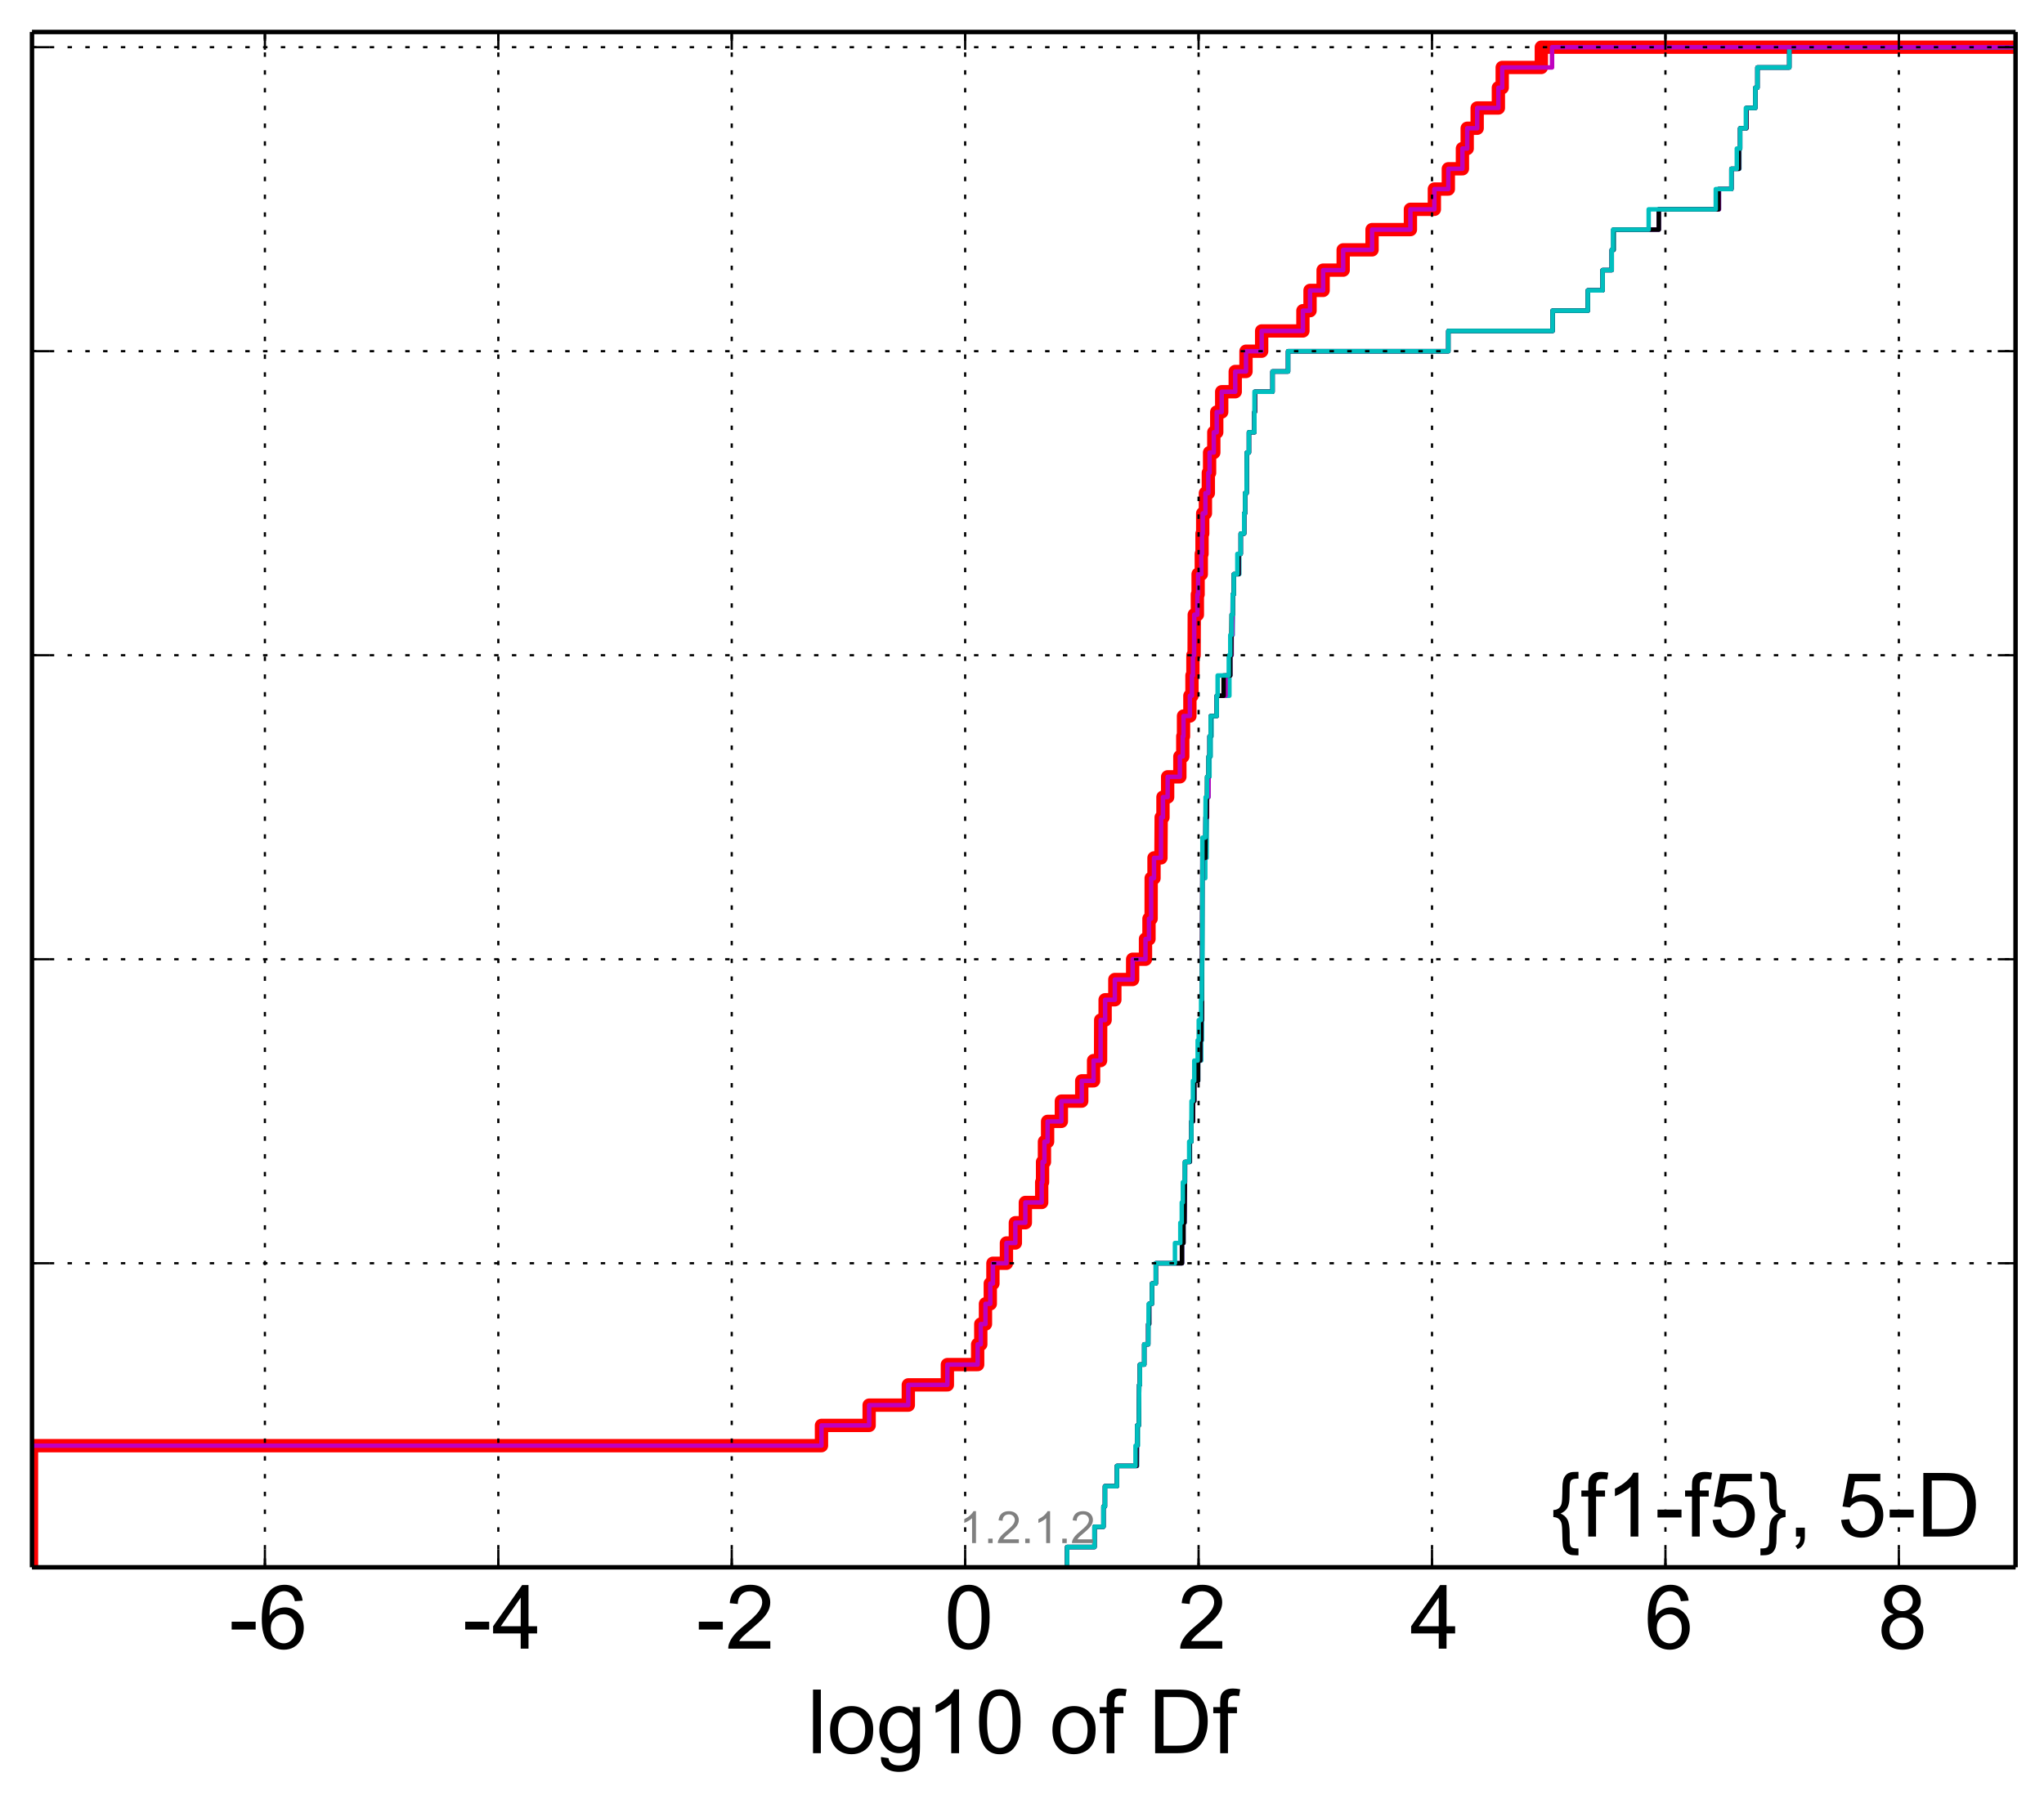 <?xml version="1.0" encoding="utf-8" standalone="no"?>
<!DOCTYPE svg PUBLIC "-//W3C//DTD SVG 1.1//EN"
  "http://www.w3.org/Graphics/SVG/1.1/DTD/svg11.dtd">
<!-- Created with matplotlib (http://matplotlib.org/) -->
<svg height="406pt" version="1.1" viewBox="0 0 460 406" width="460pt" xmlns="http://www.w3.org/2000/svg" xmlns:xlink="http://www.w3.org/1999/xlink">
 <defs>
  <style type="text/css">
*{stroke-linecap:butt;stroke-linejoin:round;}
  </style>
 </defs>
 <g id="figure_1">
  <g id="patch_1">
   <path d="
M0 406.059
L460.8 406.059
L460.8 0
L0 0
z
" style="fill:#ffffff;"/>
  </g>
  <g id="axes_1">
   <g id="patch_2">
    <path d="
M7.2 352.8
L453.6 352.8
L453.6 7.2
L7.2 7.2
z
" style="fill:#ffffff;"/>
   </g>
   <g id="line2d_1">
    <path clip-path="url(#p5bee155178)" d="
M7.087 352.8
L7.087 348.238
L7.087 348.238
L7.087 348.238
L7.087 343.675
L7.087 343.675
L7.087 343.675
L7.087 339.113
L7.087 339.113
L7.087 339.113
L7.087 334.55
L7.087 334.55
L7.087 334.55
L7.087 329.988
L7.087 329.988
L7.087 329.988
L7.087 325.426
L184.872 325.426
L184.872 320.863
L195.6 320.863
L195.6 316.301
L204.415 316.301
L204.415 311.739
L213.207 311.739
L213.207 307.176
L220.023 307.176
L220.023 302.614
L220.724 302.614
L220.724 298.051
L221.78 298.051
L221.78 293.489
L222.864 293.489
L222.864 288.927
L223.456 288.927
L223.456 284.364
L226.496 284.364
L226.496 279.802
L228.504 279.802
L228.504 275.24
L230.755 275.24
L230.755 270.677
L234.431 270.677
L234.431 266.115
L234.626 266.115
L234.626 261.552
L235.053 261.552
L235.053 256.99
L235.763 256.99
L235.763 252.428
L238.862 252.428
L238.862 247.865
L243.445 247.865
L243.445 243.303
L246.109 243.303
L246.109 238.741
L247.683 238.741
L247.708 229.616
L248.706 229.616
L248.706 225.053
L250.894 225.053
L250.894 220.491
L254.901 220.491
L254.901 215.929
L257.792 215.929
L257.792 211.366
L258.576 211.366
L258.576 206.804
L259.061 206.804
L259.071 197.679
L259.709 197.679
L259.709 193.117
L261.268 193.117
L261.32 183.992
L261.725 183.992
L261.725 179.43
L262.778 179.43
L262.778 174.867
L265.526 174.867
L265.526 170.305
L266.185 170.305
L266.185 165.743
L266.348 165.743
L266.348 161.18
L267.785 161.18
L267.785 156.618
L268.252 156.618
L268.252 152.055
L268.465 152.055
L268.465 147.493
L268.732 147.493
L268.767 138.368
L269.469 138.368
L269.469 133.806
L269.632 133.806
L269.632 129.244
L270.351 129.244
L270.351 124.681
L270.512 124.681
L270.512 120.119
L270.671 120.119
L270.671 115.556
L271.278 115.556
L271.278 110.994
L271.933 110.994
L271.933 106.432
L272.218 106.432
L272.218 101.869
L273.166 101.869
L273.166 97.307
L273.825 97.307
L273.825 92.745
L274.942 92.745
L274.942 88.182
L277.988 88.182
L277.988 83.62
L280.41 83.62
L280.41 79.057
L283.935 79.057
L283.935 74.495
L293.222 74.495
L293.222 69.933
L294.821 69.933
L294.821 65.37
L297.768 65.37
L297.768 60.808
L302.282 60.808
L302.282 56.245
L308.779 56.245
L308.779 51.683
L317.412 51.683
L317.412 47.121
L322.802 47.121
L322.802 42.558
L325.945 42.558
L325.945 37.996
L329.117 37.996
L329.117 33.434
L330.193 33.434
L330.193 28.871
L332.436 28.871
L332.436 24.309
L337.207 24.309
L337.207 19.747
L338.072 19.747
L338.072 15.184
L346.874 15.184
L346.874 10.622
L346.874 10.622
L453.6 10.622
L453.6 10.622" style="fill:none;stroke:#ff0000;stroke-linecap:square;stroke-width:3.0;"/>
   </g>
   <g id="line2d_2">
    <path clip-path="url(#p5bee155178)" d="
M240.157 352.8
L240.157 348.238
L246.313 348.238
L246.313 343.675
L248.33 343.675
L248.33 339.113
L248.668 339.113
L248.668 334.55
L251.365 334.55
L251.365 329.988
L255.917 329.988
L255.917 325.426
L256.099 325.426
L256.099 320.863
L256.306 320.863
L256.379 311.739
L256.528 311.739
L256.528 307.176
L257.511 307.176
L257.511 302.614
L258.411 302.614
L258.411 298.051
L258.629 298.051
L258.629 293.489
L259.251 293.489
L259.251 288.927
L260.111 288.927
L260.111 284.364
L266.026 284.364
L266.026 279.802
L266.331 279.802
L266.331 275.24
L266.592 275.24
L266.701 261.552
L267.805 261.552
L267.805 256.99
L268.14 256.99
L268.14 252.428
L268.465 252.428
L268.465 247.865
L268.767 247.865
L268.767 243.303
L269.652 243.303
L269.652 238.741
L270.339 238.741
L270.339 234.178
L270.504 234.178
L270.6 197.679
L271.25 197.679
L271.25 193.117
L271.548 193.117
L271.648 179.43
L271.972 179.43
L271.972 174.867
L272.204 174.867
L272.204 170.305
L272.476 170.305
L272.476 165.743
L272.666 165.743
L272.666 161.18
L273.825 161.18
L273.825 156.618
L276.677 156.618
L276.677 152.055
L276.867 152.055
L276.867 147.493
L277.176 147.493
L277.176 142.931
L277.423 142.931
L277.501 133.806
L277.67 133.806
L277.67 129.244
L278.907 129.244
L278.907 124.681
L279.225 124.681
L279.225 120.119
L279.997 120.119
L279.997 115.556
L280.205 115.556
L280.205 110.994
L280.557 110.994
L280.596 101.869
L281.072 101.869
L281.072 97.307
L282.294 97.307
L282.294 92.745
L282.414 92.745
L282.414 88.182
L286.385 88.182
L286.385 83.62
L289.878 83.62
L289.878 79.057
L325.945 79.057
L325.945 74.495
L349.417 74.495
L349.417 69.933
L357.341 69.933
L357.341 65.37
L360.665 65.37
L360.665 60.808
L362.721 60.808
L362.721 56.245
L363.197 56.245
L363.197 51.683
L373.314 51.683
L373.314 47.121
L386.851 47.121
L386.851 42.558
L389.649 42.558
L389.649 37.996
L391.454 37.996
L391.454 33.434
L391.617 33.434
L391.617 28.871
L393.029 28.871
L393.029 24.309
L395.03 24.309
L395.03 19.747
L395.512 19.747
L395.512 15.184
L402.681 15.184
L402.681 10.622
L402.681 10.622
L453.6 10.622
L453.6 10.622" style="fill:none;stroke:#00bfbf;stroke-linecap:square;"/>
   </g>
   <g id="line2d_3">
    <path clip-path="url(#p5bee155178)" d="
M240.157 352.8
L240.157 348.238
L246.313 348.238
L246.313 343.675
L248.33 343.675
L248.33 339.113
L248.668 339.113
L248.668 334.55
L251.365 334.55
L251.365 329.988
L255.82 329.988
L255.917 320.863
L256.306 320.863
L256.379 311.739
L256.528 311.739
L256.528 307.176
L257.511 307.176
L257.511 302.614
L258.411 302.614
L258.411 298.051
L258.619 298.051
L258.619 293.489
L259.251 293.489
L259.251 288.927
L260.111 288.927
L260.111 284.364
L266.003 284.364
L266.003 279.802
L266.331 279.802
L266.331 275.24
L266.567 275.24
L266.649 266.115
L266.694 266.115
L266.694 261.552
L267.736 261.552
L267.736 256.99
L268.127 256.99
L268.127 252.428
L268.465 252.428
L268.465 247.865
L268.767 247.865
L268.767 243.303
L269.627 243.303
L269.627 238.741
L270.11 238.741
L270.11 234.178
L270.327 234.178
L270.327 229.616
L270.504 229.616
L270.6 193.117
L271.25 193.117
L271.312 183.992
L271.648 183.992
L271.648 179.43
L271.972 179.43
L272.023 170.305
L272.204 170.305
L272.204 165.743
L272.476 165.743
L272.476 161.18
L273.825 161.18
L273.825 156.618
L275.815 156.618
L275.815 152.055
L276.867 152.055
L276.867 147.493
L277.176 147.493
L277.176 142.931
L277.32 142.931
L277.423 133.806
L277.67 133.806
L277.67 129.244
L278.728 129.244
L278.728 124.681
L279.225 124.681
L279.225 120.119
L279.997 120.119
L279.997 115.556
L280.205 115.556
L280.205 110.994
L280.557 110.994
L280.596 101.869
L281.072 101.869
L281.072 97.307
L282.294 97.307
L282.294 92.745
L282.414 92.745
L282.414 88.182
L286.385 88.182
L286.385 83.62
L289.878 83.62
L289.878 79.057
L325.945 79.057
L325.945 74.495
L349.417 74.495
L349.417 69.933
L357.341 69.933
L357.341 65.37
L360.665 65.37
L360.665 60.808
L362.721 60.808
L362.721 56.245
L363.108 56.245
L363.108 51.683
L373.314 51.683
L373.314 47.121
L386.847 47.121
L386.847 42.558
L389.649 42.558
L389.649 37.996
L391.324 37.996
L391.324 33.434
L391.617 33.434
L391.617 28.871
L393.023 28.871
L393.023 24.309
L395.03 24.309
L395.03 19.747
L395.512 19.747
L395.512 15.184
L402.681 15.184
L402.681 10.622
L402.681 10.622
L453.6 10.622
L453.6 10.622" style="fill:none;stroke:#bf00bf;stroke-linecap:square;"/>
   </g>
   <g id="line2d_4">
    <path clip-path="url(#p5bee155178)" d="
M240.157 352.8
L240.157 348.238
L246.313 348.238
L246.313 343.675
L248.33 343.675
L248.33 339.113
L248.668 339.113
L248.668 334.55
L251.365 334.55
L251.365 329.988
L255.774 329.988
L255.774 325.426
L255.917 325.426
L255.917 320.863
L256.306 320.863
L256.379 311.739
L256.528 311.739
L256.528 307.176
L257.511 307.176
L257.511 302.614
L258.411 302.614
L258.411 298.051
L258.605 298.051
L258.605 293.489
L259.251 293.489
L259.251 288.927
L260.111 288.927
L260.111 284.364
L265.999 284.364
L265.999 279.802
L266.331 279.802
L266.331 275.24
L266.553 275.24
L266.649 266.115
L266.682 266.115
L266.682 261.552
L267.736 261.552
L267.736 256.99
L268.127 256.99
L268.127 252.428
L268.465 252.428
L268.465 247.865
L268.767 247.865
L268.767 243.303
L269.627 243.303
L269.627 238.741
L270.11 238.741
L270.11 234.178
L270.313 234.178
L270.313 229.616
L270.499 229.616
L270.6 193.117
L271.25 193.117
L271.312 183.992
L271.582 183.992
L271.648 174.867
L271.972 174.867
L271.972 170.305
L272.204 170.305
L272.204 165.743
L272.476 165.743
L272.476 161.18
L273.825 161.18
L273.825 156.618
L275.372 156.618
L275.372 152.055
L276.867 152.055
L276.867 147.493
L277.078 147.493
L277.176 138.368
L277.423 138.368
L277.423 133.806
L277.67 133.806
L277.67 129.244
L278.728 129.244
L278.728 124.681
L279.225 124.681
L279.225 120.119
L279.997 120.119
L279.997 115.556
L280.205 115.556
L280.205 110.994
L280.557 110.994
L280.596 101.869
L281.072 101.869
L281.072 97.307
L282.294 97.307
L282.294 92.745
L282.414 92.745
L282.414 88.182
L286.385 88.182
L286.385 83.62
L289.878 83.62
L289.878 79.057
L325.945 79.057
L325.945 74.495
L349.417 74.495
L349.417 69.933
L357.341 69.933
L357.341 65.37
L360.665 65.37
L360.665 60.808
L362.721 60.808
L362.721 56.245
L363.107 56.245
L363.107 51.683
L373.314 51.683
L373.314 47.121
L386.743 47.121
L386.743 42.558
L389.649 42.558
L389.649 37.996
L391.324 37.996
L391.324 33.434
L391.617 33.434
L391.617 28.871
L393.007 28.871
L393.007 24.309
L395.03 24.309
L395.03 19.747
L395.512 19.747
L395.512 15.184
L402.681 15.184
L402.681 10.622
L402.681 10.622
L453.6 10.622
L453.6 10.622" style="fill:none;stroke:#000000;stroke-linecap:square;"/>
   </g>
   <g id="line2d_5">
    <path clip-path="url(#p5bee155178)" d="
M240.157 352.8
L240.157 348.238
L246.313 348.238
L246.313 343.675
L248.33 343.675
L248.33 339.113
L248.668 339.113
L248.668 334.55
L251.365 334.55
L251.365 329.988
L255.538 329.988
L255.538 325.426
L255.917 325.426
L255.917 320.863
L256.306 320.863
L256.379 311.739
L256.528 311.739
L256.528 307.176
L257.511 307.176
L257.511 302.614
L258.411 302.614
L258.517 293.489
L259.251 293.489
L259.251 288.927
L260.111 288.927
L260.111 284.364
L264.422 284.364
L264.422 279.802
L265.627 279.802
L265.627 275.24
L265.953 275.24
L265.953 270.677
L266.197 270.677
L266.197 266.115
L266.644 266.115
L266.644 261.552
L267.619 261.552
L267.619 256.99
L268.104 256.99
L268.148 247.865
L268.465 247.865
L268.465 243.303
L268.767 243.303
L268.767 238.741
L269.53 238.741
L269.53 234.178
L269.772 234.178
L269.772 229.616
L270.299 229.616
L270.299 225.053
L270.466 225.053
L270.512 215.929
L270.6 215.929
L270.6 188.554
L271.25 188.554
L271.318 179.43
L271.648 179.43
L271.648 174.867
L271.972 174.867
L271.972 170.305
L272.204 170.305
L272.204 165.743
L272.476 165.743
L272.476 161.18
L273.825 161.18
L273.825 156.618
L274.026 156.618
L274.026 152.055
L276.534 152.055
L276.534 147.493
L276.867 147.493
L276.867 142.931
L277.176 142.931
L277.176 138.368
L277.423 138.368
L277.423 133.806
L277.67 133.806
L277.67 129.244
L278.459 129.244
L278.459 124.681
L279.225 124.681
L279.225 120.119
L279.997 120.119
L279.997 115.556
L280.205 115.556
L280.205 110.994
L280.557 110.994
L280.596 101.869
L281.072 101.869
L281.072 97.307
L282.294 97.307
L282.324 88.182
L286.385 88.182
L286.385 83.62
L289.878 83.62
L289.878 79.057
L325.945 79.057
L325.945 74.495
L349.417 74.495
L349.417 69.933
L357.341 69.933
L357.341 65.37
L360.665 65.37
L360.665 60.808
L362.721 60.808
L362.721 56.245
L363.021 56.245
L363.021 51.683
L371.032 51.683
L371.032 47.121
L386.129 47.121
L386.129 42.558
L389.649 42.558
L389.649 37.996
L390.865 37.996
L390.865 33.434
L391.617 33.434
L391.617 28.871
L392.905 28.871
L392.905 24.309
L395.03 24.309
L395.03 19.747
L395.512 19.747
L395.512 15.184
L402.681 15.184
L402.681 10.622
L402.681 10.622
L453.6 10.622
L453.6 10.622" style="fill:none;stroke:#00bfbf;stroke-linecap:square;"/>
   </g>
   <g id="line2d_6">
    <path clip-path="url(#p5bee155178)" d="
M7.087 352.8
L7.087 348.238
L7.087 348.238
L7.087 348.238
L7.087 343.675
L7.087 343.675
L7.087 343.675
L7.087 339.113
L7.087 339.113
L7.087 339.113
L7.087 334.55
L7.087 334.55
L7.087 334.55
L7.087 329.988
L7.087 329.988
L7.087 329.988
L7.087 325.426
L184.872 325.426
L184.872 320.863
L195.6 320.863
L195.6 316.301
L204.415 316.301
L204.415 311.739
L213.207 311.739
L213.207 307.176
L220.023 307.176
L220.023 302.614
L220.724 302.614
L220.724 298.051
L221.78 298.051
L221.78 293.489
L222.864 293.489
L222.864 288.927
L223.456 288.927
L223.456 284.364
L226.496 284.364
L226.496 279.802
L228.504 279.802
L228.504 275.24
L230.755 275.24
L230.755 270.677
L234.431 270.677
L234.431 266.115
L234.626 266.115
L234.626 261.552
L235.053 261.552
L235.053 256.99
L235.763 256.99
L235.763 252.428
L238.862 252.428
L238.862 247.865
L243.445 247.865
L243.445 243.303
L246.109 243.303
L246.109 238.741
L247.683 238.741
L247.708 229.616
L248.706 229.616
L248.706 225.053
L250.894 225.053
L250.894 220.491
L254.901 220.491
L254.901 215.929
L257.792 215.929
L257.792 211.366
L258.576 211.366
L258.576 206.804
L259.061 206.804
L259.071 197.679
L259.709 197.679
L259.709 193.117
L261.268 193.117
L261.32 183.992
L261.725 183.992
L261.725 179.43
L262.778 179.43
L262.778 174.867
L265.526 174.867
L265.526 170.305
L266.185 170.305
L266.185 165.743
L266.348 165.743
L266.348 161.18
L267.785 161.18
L267.785 156.618
L268.252 156.618
L268.252 152.055
L268.465 152.055
L268.465 147.493
L268.732 147.493
L268.767 138.368
L269.469 138.368
L269.469 133.806
L269.632 133.806
L269.632 129.244
L270.351 129.244
L270.351 124.681
L270.512 124.681
L270.512 120.119
L270.671 120.119
L270.671 115.556
L271.278 115.556
L271.278 110.994
L271.933 110.994
L271.933 106.432
L272.218 106.432
L272.218 101.869
L273.166 101.869
L273.166 97.307
L273.825 97.307
L273.825 92.745
L274.942 92.745
L274.942 88.182
L277.988 88.182
L277.988 83.62
L280.41 83.62
L280.41 79.057
L283.935 79.057
L283.935 74.495
L293.222 74.495
L293.222 69.933
L294.821 69.933
L294.821 65.37
L297.768 65.37
L297.768 60.808
L302.282 60.808
L302.282 56.245
L308.779 56.245
L308.779 51.683
L317.412 51.683
L317.412 47.121
L322.802 47.121
L322.802 42.558
L325.945 42.558
L325.945 37.996
L329.117 37.996
L329.117 33.434
L330.193 33.434
L330.193 28.871
L332.436 28.871
L332.436 24.309
L337.207 24.309
L337.207 19.747
L338.072 19.747
L338.072 15.184
L349.288 15.184
L349.288 10.622
L349.288 10.622
L453.6 10.622
L453.6 10.622" style="fill:none;stroke:#bf00bf;stroke-linecap:square;"/>
   </g>
   <g id="matplotlib.axis_1">
    <g id="xtick_1"/>
    <g id="xtick_2">
     <g id="line2d_7">
      <path clip-path="url(#p5bee155178)" d="
M59.617 352.8
L59.617 7.2" style="fill:none;stroke:#000000;stroke-dasharray:1,3;stroke-dashoffset:0.0;stroke-width:0.5;"/>
     </g>
     <g id="line2d_8">
      <defs>
       <path d="
M0 0
L0 -4" id="m93b0483c22" style="stroke:#000000;stroke-width:0.5;"/>
      </defs>
      <g>
       <use style="stroke:#000000;stroke-width:0.5;" x="59.617" xlink:href="#m93b0483c22" y="352.8"/>
      </g>
     </g>
     <g id="line2d_9">
      <defs>
       <path d="
M0 0
L0 4" id="m741efc42ff" style="stroke:#000000;stroke-width:0.5;"/>
      </defs>
      <g>
       <use style="stroke:#000000;stroke-width:0.5;" x="59.617" xlink:href="#m741efc42ff" y="7.2"/>
      </g>
     </g>
     <g id="text_1">
      <!-- -6 -->
      <defs>
       <path d="
M3.172 21.484
L3.172 30.328
L30.172 30.328
L30.172 21.484
z
" id="ArialMT-2d"/>
       <path d="
M49.75 54.047
L41.016 53.375
Q39.844 58.547 37.703 60.891
Q34.125 64.656 28.906 64.656
Q24.703 64.656 21.531 62.312
Q17.391 59.281 14.984 53.469
Q12.594 47.656 12.5 36.922
Q15.672 41.75 20.266 44.094
Q24.859 46.438 29.891 46.438
Q38.672 46.438 44.844 39.969
Q51.031 33.5 51.031 23.25
Q51.031 16.5 48.125 10.719
Q45.219 4.938 40.141 1.859
Q35.062 -1.219 28.609 -1.219
Q17.625 -1.219 10.688 6.859
Q3.766 14.938 3.766 33.5
Q3.766 54.25 11.422 63.672
Q18.109 71.875 29.438 71.875
Q37.891 71.875 43.281 67.141
Q48.688 62.406 49.75 54.047
M13.875 23.188
Q13.875 18.656 15.797 14.5
Q17.719 10.359 21.188 8.172
Q24.656 6 28.469 6
Q34.031 6 38.031 10.484
Q42.047 14.984 42.047 22.703
Q42.047 30.125 38.078 34.391
Q34.125 38.672 28.125 38.672
Q22.172 38.672 18.016 34.391
Q13.875 30.125 13.875 23.188" id="ArialMT-36"/>
      </defs>
      <g transform="translate(51.502 371.116)scale(0.2 -0.2)">
       <use xlink:href="#ArialMT-2d"/>
       <use x="33.301" xlink:href="#ArialMT-36"/>
      </g>
     </g>
    </g>
    <g id="xtick_3">
     <g id="line2d_10">
      <path clip-path="url(#p5bee155178)" d="
M112.148 352.8
L112.148 7.2" style="fill:none;stroke:#000000;stroke-dasharray:1,3;stroke-dashoffset:0.0;stroke-width:0.5;"/>
     </g>
     <g id="line2d_11">
      <g>
       <use style="stroke:#000000;stroke-width:0.5;" x="112.148" xlink:href="#m93b0483c22" y="352.8"/>
      </g>
     </g>
     <g id="line2d_12">
      <g>
       <use style="stroke:#000000;stroke-width:0.5;" x="112.148" xlink:href="#m741efc42ff" y="7.2"/>
      </g>
     </g>
     <g id="text_2">
      <!-- -4 -->
      <defs>
       <path d="
M32.328 0
L32.328 17.141
L1.266 17.141
L1.266 25.203
L33.938 71.578
L41.109 71.578
L41.109 25.203
L50.781 25.203
L50.781 17.141
L41.109 17.141
L41.109 0
z

M32.328 25.203
L32.328 57.469
L9.906 25.203
z
" id="ArialMT-34"/>
      </defs>
      <g transform="translate(104.058 371.116)scale(0.2 -0.2)">
       <use xlink:href="#ArialMT-2d"/>
       <use x="33.301" xlink:href="#ArialMT-34"/>
      </g>
     </g>
    </g>
    <g id="xtick_4">
     <g id="line2d_13">
      <path clip-path="url(#p5bee155178)" d="
M164.679 352.8
L164.679 7.2" style="fill:none;stroke:#000000;stroke-dasharray:1,3;stroke-dashoffset:0.0;stroke-width:0.5;"/>
     </g>
     <g id="line2d_14">
      <g>
       <use style="stroke:#000000;stroke-width:0.5;" x="164.679" xlink:href="#m93b0483c22" y="352.8"/>
      </g>
     </g>
     <g id="line2d_15">
      <g>
       <use style="stroke:#000000;stroke-width:0.5;" x="164.679" xlink:href="#m741efc42ff" y="7.2"/>
      </g>
     </g>
     <g id="text_3">
      <!-- -2 -->
      <defs>
       <path d="
M50.344 8.453
L50.344 0
L3.031 0
Q2.938 3.172 4.047 6.109
Q5.859 10.938 9.828 15.625
Q13.812 20.312 21.344 26.469
Q33.016 36.031 37.109 41.625
Q41.219 47.219 41.219 52.203
Q41.219 57.422 37.469 61
Q33.734 64.594 27.734 64.594
Q21.391 64.594 17.578 60.781
Q13.766 56.984 13.719 50.25
L4.688 51.172
Q5.609 61.281 11.656 66.578
Q17.719 71.875 27.938 71.875
Q38.234 71.875 44.234 66.156
Q50.25 60.453 50.25 52
Q50.25 47.703 48.484 43.547
Q46.734 39.406 42.656 34.812
Q38.578 30.219 29.109 22.219
Q21.188 15.578 18.938 13.203
Q16.703 10.844 15.234 8.453
z
" id="ArialMT-32"/>
      </defs>
      <g transform="translate(156.633 371.116)scale(0.2 -0.2)">
       <use xlink:href="#ArialMT-2d"/>
       <use x="33.301" xlink:href="#ArialMT-32"/>
      </g>
     </g>
    </g>
    <g id="xtick_5">
     <g id="line2d_16">
      <path clip-path="url(#p5bee155178)" d="
M217.21 352.8
L217.21 7.2" style="fill:none;stroke:#000000;stroke-dasharray:1,3;stroke-dashoffset:0.0;stroke-width:0.5;"/>
     </g>
     <g id="line2d_17">
      <g>
       <use style="stroke:#000000;stroke-width:0.5;" x="217.21" xlink:href="#m93b0483c22" y="352.8"/>
      </g>
     </g>
     <g id="line2d_18">
      <g>
       <use style="stroke:#000000;stroke-width:0.5;" x="217.21" xlink:href="#m741efc42ff" y="7.2"/>
      </g>
     </g>
     <g id="text_4">
      <!-- 0 -->
      <defs>
       <path d="
M4.156 35.297
Q4.156 48 6.766 55.734
Q9.375 63.484 14.516 67.672
Q19.672 71.875 27.484 71.875
Q33.25 71.875 37.594 69.547
Q41.938 67.234 44.766 62.859
Q47.609 58.5 49.219 52.219
Q50.828 45.953 50.828 35.297
Q50.828 22.703 48.234 14.969
Q45.656 7.234 40.5 3
Q35.359 -1.219 27.484 -1.219
Q17.141 -1.219 11.234 6.203
Q4.156 15.141 4.156 35.297
M13.188 35.297
Q13.188 17.672 17.312 11.828
Q21.438 6 27.484 6
Q33.547 6 37.672 11.859
Q41.797 17.719 41.797 35.297
Q41.797 52.984 37.672 58.781
Q33.547 64.594 27.391 64.594
Q21.344 64.594 17.719 59.469
Q13.188 52.938 13.188 35.297" id="ArialMT-30"/>
      </defs>
      <g transform="translate(212.543 371.116)scale(0.2 -0.2)">
       <use xlink:href="#ArialMT-30"/>
      </g>
     </g>
    </g>
    <g id="xtick_6">
     <g id="line2d_19">
      <path clip-path="url(#p5bee155178)" d="
M269.741 352.8
L269.741 7.2" style="fill:none;stroke:#000000;stroke-dasharray:1,3;stroke-dashoffset:0.0;stroke-width:0.5;"/>
     </g>
     <g id="line2d_20">
      <g>
       <use style="stroke:#000000;stroke-width:0.5;" x="269.741" xlink:href="#m93b0483c22" y="352.8"/>
      </g>
     </g>
     <g id="line2d_21">
      <g>
       <use style="stroke:#000000;stroke-width:0.5;" x="269.741" xlink:href="#m741efc42ff" y="7.2"/>
      </g>
     </g>
     <g id="text_5">
      <!-- 2 -->
      <g transform="translate(265.001 371.116)scale(0.2 -0.2)">
       <use xlink:href="#ArialMT-32"/>
      </g>
     </g>
    </g>
    <g id="xtick_7">
     <g id="line2d_22">
      <path clip-path="url(#p5bee155178)" d="
M322.272 352.8
L322.272 7.2" style="fill:none;stroke:#000000;stroke-dasharray:1,3;stroke-dashoffset:0.0;stroke-width:0.5;"/>
     </g>
     <g id="line2d_23">
      <g>
       <use style="stroke:#000000;stroke-width:0.5;" x="322.272" xlink:href="#m93b0483c22" y="352.8"/>
      </g>
     </g>
     <g id="line2d_24">
      <g>
       <use style="stroke:#000000;stroke-width:0.5;" x="322.272" xlink:href="#m741efc42ff" y="7.2"/>
      </g>
     </g>
     <g id="text_6">
      <!-- 4 -->
      <g transform="translate(317.321 371.116)scale(0.2 -0.2)">
       <use xlink:href="#ArialMT-34"/>
      </g>
     </g>
    </g>
    <g id="xtick_8">
     <g id="line2d_25">
      <path clip-path="url(#p5bee155178)" d="
M374.803 352.8
L374.803 7.2" style="fill:none;stroke:#000000;stroke-dasharray:1,3;stroke-dashoffset:0.0;stroke-width:0.5;"/>
     </g>
     <g id="line2d_26">
      <g>
       <use style="stroke:#000000;stroke-width:0.5;" x="374.803" xlink:href="#m93b0483c22" y="352.8"/>
      </g>
     </g>
     <g id="line2d_27">
      <g>
       <use style="stroke:#000000;stroke-width:0.5;" x="374.803" xlink:href="#m741efc42ff" y="7.2"/>
      </g>
     </g>
     <g id="text_7">
      <!-- 6 -->
      <g transform="translate(370.077 371.116)scale(0.2 -0.2)">
       <use xlink:href="#ArialMT-36"/>
      </g>
     </g>
    </g>
    <g id="xtick_9">
     <g id="line2d_28">
      <path clip-path="url(#p5bee155178)" d="
M427.334 352.8
L427.334 7.2" style="fill:none;stroke:#000000;stroke-dasharray:1,3;stroke-dashoffset:0.0;stroke-width:0.5;"/>
     </g>
     <g id="line2d_29">
      <g>
       <use style="stroke:#000000;stroke-width:0.5;" x="427.334" xlink:href="#m93b0483c22" y="352.8"/>
      </g>
     </g>
     <g id="line2d_30">
      <g>
       <use style="stroke:#000000;stroke-width:0.5;" x="427.334" xlink:href="#m741efc42ff" y="7.2"/>
      </g>
     </g>
     <g id="text_8">
      <!-- 8 -->
      <defs>
       <path d="
M17.672 38.812
Q12.203 40.828 9.562 44.531
Q6.938 48.25 6.938 53.422
Q6.938 61.234 12.547 66.547
Q18.172 71.875 27.484 71.875
Q36.859 71.875 42.578 66.422
Q48.297 60.984 48.297 53.172
Q48.297 48.188 45.672 44.5
Q43.062 40.828 37.75 38.812
Q44.344 36.672 47.781 31.875
Q51.219 27.094 51.219 20.453
Q51.219 11.281 44.719 5.031
Q38.234 -1.219 27.641 -1.219
Q17.047 -1.219 10.547 5.047
Q4.047 11.328 4.047 20.703
Q4.047 27.688 7.594 32.391
Q11.141 37.109 17.672 38.812
M15.922 53.719
Q15.922 48.641 19.188 45.406
Q22.469 42.188 27.688 42.188
Q32.766 42.188 36.016 45.375
Q39.266 48.578 39.266 53.219
Q39.266 58.062 35.906 61.359
Q32.562 64.656 27.594 64.656
Q22.562 64.656 19.234 61.422
Q15.922 58.203 15.922 53.719
M13.094 20.656
Q13.094 16.891 14.875 13.375
Q16.656 9.859 20.172 7.922
Q23.688 6 27.734 6
Q34.031 6 38.125 10.047
Q42.234 14.109 42.234 20.359
Q42.234 26.703 38.016 30.859
Q33.797 35.016 27.438 35.016
Q21.234 35.016 17.156 30.906
Q13.094 26.812 13.094 20.656" id="ArialMT-38"/>
      </defs>
      <g transform="translate(422.617 371.116)scale(0.2 -0.2)">
       <use xlink:href="#ArialMT-38"/>
      </g>
     </g>
    </g>
    <g id="xtick_10"/>
    <g id="xtick_11">
     <g id="line2d_31">
      <defs>
       <path d="
M0 0
L0 -2" id="m177f7580d0" style="stroke:#000000;stroke-width:0.5;"/>
      </defs>
      <g>
       <use style="stroke:#000000;stroke-width:0.5;" x="59.617" xlink:href="#m177f7580d0" y="352.8"/>
      </g>
     </g>
     <g id="line2d_32">
      <defs>
       <path d="
M0 0
L0 2" id="m5284c7e2a0" style="stroke:#000000;stroke-width:0.5;"/>
      </defs>
      <g>
       <use style="stroke:#000000;stroke-width:0.5;" x="59.617" xlink:href="#m5284c7e2a0" y="7.2"/>
      </g>
     </g>
    </g>
    <g id="xtick_12">
     <g id="line2d_33">
      <g>
       <use style="stroke:#000000;stroke-width:0.5;" x="112.148" xlink:href="#m177f7580d0" y="352.8"/>
      </g>
     </g>
     <g id="line2d_34">
      <g>
       <use style="stroke:#000000;stroke-width:0.5;" x="112.148" xlink:href="#m5284c7e2a0" y="7.2"/>
      </g>
     </g>
    </g>
    <g id="xtick_13">
     <g id="line2d_35">
      <g>
       <use style="stroke:#000000;stroke-width:0.5;" x="164.679" xlink:href="#m177f7580d0" y="352.8"/>
      </g>
     </g>
     <g id="line2d_36">
      <g>
       <use style="stroke:#000000;stroke-width:0.5;" x="164.679" xlink:href="#m5284c7e2a0" y="7.2"/>
      </g>
     </g>
    </g>
    <g id="xtick_14">
     <g id="line2d_37">
      <g>
       <use style="stroke:#000000;stroke-width:0.5;" x="217.21" xlink:href="#m177f7580d0" y="352.8"/>
      </g>
     </g>
     <g id="line2d_38">
      <g>
       <use style="stroke:#000000;stroke-width:0.5;" x="217.21" xlink:href="#m5284c7e2a0" y="7.2"/>
      </g>
     </g>
    </g>
    <g id="xtick_15">
     <g id="line2d_39">
      <g>
       <use style="stroke:#000000;stroke-width:0.5;" x="269.741" xlink:href="#m177f7580d0" y="352.8"/>
      </g>
     </g>
     <g id="line2d_40">
      <g>
       <use style="stroke:#000000;stroke-width:0.5;" x="269.741" xlink:href="#m5284c7e2a0" y="7.2"/>
      </g>
     </g>
    </g>
    <g id="xtick_16">
     <g id="line2d_41">
      <g>
       <use style="stroke:#000000;stroke-width:0.5;" x="322.272" xlink:href="#m177f7580d0" y="352.8"/>
      </g>
     </g>
     <g id="line2d_42">
      <g>
       <use style="stroke:#000000;stroke-width:0.5;" x="322.272" xlink:href="#m5284c7e2a0" y="7.2"/>
      </g>
     </g>
    </g>
    <g id="xtick_17">
     <g id="line2d_43">
      <g>
       <use style="stroke:#000000;stroke-width:0.5;" x="374.803" xlink:href="#m177f7580d0" y="352.8"/>
      </g>
     </g>
     <g id="line2d_44">
      <g>
       <use style="stroke:#000000;stroke-width:0.5;" x="374.803" xlink:href="#m5284c7e2a0" y="7.2"/>
      </g>
     </g>
    </g>
    <g id="xtick_18">
     <g id="line2d_45">
      <g>
       <use style="stroke:#000000;stroke-width:0.5;" x="427.334" xlink:href="#m177f7580d0" y="352.8"/>
      </g>
     </g>
     <g id="line2d_46">
      <g>
       <use style="stroke:#000000;stroke-width:0.5;" x="427.334" xlink:href="#m5284c7e2a0" y="7.2"/>
      </g>
     </g>
    </g>
    <g id="text_9">
     <!-- log10 of Df -->
     <defs>
      <path d="
M4.984 -4.297
L13.531 -5.562
Q14.062 -9.516 16.5 -11.328
Q19.781 -13.766 25.438 -13.766
Q31.547 -13.766 34.859 -11.328
Q38.188 -8.891 39.359 -4.5
Q40.047 -1.812 39.984 6.781
Q34.234 0 25.641 0
Q14.938 0 9.078 7.719
Q3.219 15.438 3.219 26.219
Q3.219 33.641 5.906 39.906
Q8.594 46.188 13.688 49.609
Q18.797 53.031 25.688 53.031
Q34.859 53.031 40.828 45.609
L40.828 51.859
L48.922 51.859
L48.922 7.031
Q48.922 -5.078 46.453 -10.125
Q44 -15.188 38.641 -18.109
Q33.297 -21.047 25.484 -21.047
Q16.219 -21.047 10.5 -16.875
Q4.781 -12.703 4.984 -4.297
M12.25 26.859
Q12.25 16.656 16.297 11.969
Q20.359 7.281 26.469 7.281
Q32.516 7.281 36.609 11.938
Q40.719 16.609 40.719 26.562
Q40.719 36.078 36.5 40.906
Q32.281 45.75 26.312 45.75
Q20.453 45.75 16.344 40.984
Q12.25 36.234 12.25 26.859" id="ArialMT-67"/>
      <path d="
M8.688 0
L8.688 45.016
L0.922 45.016
L0.922 51.859
L8.688 51.859
L8.688 57.375
Q8.688 62.594 9.625 65.141
Q10.891 68.562 14.078 70.672
Q17.281 72.797 23.047 72.797
Q26.766 72.797 31.25 71.922
L29.938 64.266
Q27.203 64.75 24.75 64.75
Q20.75 64.75 19.094 63.031
Q17.438 61.328 17.438 56.641
L17.438 51.859
L27.547 51.859
L27.547 45.016
L17.438 45.016
L17.438 0
z
" id="ArialMT-66"/>
      <path d="
M7.719 0
L7.719 71.578
L32.375 71.578
Q40.719 71.578 45.125 70.562
Q51.266 69.141 55.609 65.438
Q61.281 60.641 64.078 53.188
Q66.891 45.75 66.891 36.188
Q66.891 28.031 64.984 21.734
Q63.094 15.438 60.109 11.297
Q57.125 7.172 53.578 4.797
Q50.047 2.438 45.047 1.219
Q40.047 0 33.547 0
z

M17.188 8.453
L32.469 8.453
Q39.547 8.453 43.578 9.766
Q47.609 11.078 50 13.484
Q53.375 16.844 55.25 22.531
Q57.125 28.219 57.125 36.328
Q57.125 47.562 53.438 53.594
Q49.75 59.625 44.484 61.672
Q40.672 63.141 32.234 63.141
L17.188 63.141
z
" id="ArialMT-44"/>
      <path d="
M6.391 0
L6.391 71.578
L15.188 71.578
L15.188 0
z
" id="ArialMT-6c"/>
      <path d="
M3.328 25.922
Q3.328 40.328 11.328 47.266
Q18.016 53.031 27.641 53.031
Q38.328 53.031 45.109 46.016
Q51.906 39.016 51.906 26.656
Q51.906 16.656 48.906 10.906
Q45.906 5.172 40.156 2
Q34.422 -1.172 27.641 -1.172
Q16.75 -1.172 10.031 5.812
Q3.328 12.797 3.328 25.922
M12.359 25.922
Q12.359 15.969 16.703 11.016
Q21.047 6.062 27.641 6.062
Q34.188 6.062 38.531 11.031
Q42.875 16.016 42.875 26.219
Q42.875 35.844 38.5 40.797
Q34.125 45.75 27.641 45.75
Q21.047 45.75 16.703 40.812
Q12.359 35.891 12.359 25.922" id="ArialMT-6f"/>
      <path d="
M37.25 0
L28.469 0
L28.469 56
Q25.297 52.984 20.141 49.953
Q14.984 46.922 10.891 45.406
L10.891 53.906
Q18.266 57.375 23.781 62.297
Q29.297 67.234 31.594 71.875
L37.25 71.875
z
" id="ArialMT-31"/>
      <path id="ArialMT-20"/>
     </defs>
     <g transform="translate(181.692 394.65)scale(0.2 -0.2)">
      <use xlink:href="#ArialMT-6c"/>
      <use x="22.217" xlink:href="#ArialMT-6f"/>
      <use x="77.832" xlink:href="#ArialMT-67"/>
      <use x="133.447" xlink:href="#ArialMT-31"/>
      <use x="189.062" xlink:href="#ArialMT-30"/>
      <use x="244.678" xlink:href="#ArialMT-20"/>
      <use x="272.461" xlink:href="#ArialMT-6f"/>
      <use x="328.076" xlink:href="#ArialMT-66"/>
      <use x="355.859" xlink:href="#ArialMT-20"/>
      <use x="383.643" xlink:href="#ArialMT-44"/>
      <use x="455.859" xlink:href="#ArialMT-66"/>
     </g>
    </g>
   </g>
   <g id="matplotlib.axis_2">
    <g id="ytick_1">
     <g id="line2d_47">
      <path clip-path="url(#p5bee155178)" d="
M7.2 352.8
L453.6 352.8" style="fill:none;stroke:#000000;stroke-dasharray:1,3;stroke-dashoffset:0.0;stroke-width:0.5;"/>
     </g>
     <g id="line2d_48">
      <defs>
       <path d="
M0 0
L4 0" id="m728421d6d4" style="stroke:#000000;stroke-width:0.5;"/>
      </defs>
      <g>
       <use style="stroke:#000000;stroke-width:0.5;" x="7.2" xlink:href="#m728421d6d4" y="352.8"/>
      </g>
     </g>
     <g id="line2d_49">
      <defs>
       <path d="
M0 0
L-4 0" id="mcb0005524f" style="stroke:#000000;stroke-width:0.5;"/>
      </defs>
      <g>
       <use style="stroke:#000000;stroke-width:0.5;" x="453.6" xlink:href="#mcb0005524f" y="352.8"/>
      </g>
     </g>
    </g>
    <g id="ytick_2">
     <g id="line2d_50">
      <path clip-path="url(#p5bee155178)" d="
M7.2 284.364
L453.6 284.364" style="fill:none;stroke:#000000;stroke-dasharray:1,3;stroke-dashoffset:0.0;stroke-width:0.5;"/>
     </g>
     <g id="line2d_51">
      <g>
       <use style="stroke:#000000;stroke-width:0.5;" x="7.2" xlink:href="#m728421d6d4" y="284.364"/>
      </g>
     </g>
     <g id="line2d_52">
      <g>
       <use style="stroke:#000000;stroke-width:0.5;" x="453.6" xlink:href="#mcb0005524f" y="284.364"/>
      </g>
     </g>
    </g>
    <g id="ytick_3">
     <g id="line2d_53">
      <path clip-path="url(#p5bee155178)" d="
M7.2 215.929
L453.6 215.929" style="fill:none;stroke:#000000;stroke-dasharray:1,3;stroke-dashoffset:0.0;stroke-width:0.5;"/>
     </g>
     <g id="line2d_54">
      <g>
       <use style="stroke:#000000;stroke-width:0.5;" x="7.2" xlink:href="#m728421d6d4" y="215.929"/>
      </g>
     </g>
     <g id="line2d_55">
      <g>
       <use style="stroke:#000000;stroke-width:0.5;" x="453.6" xlink:href="#mcb0005524f" y="215.929"/>
      </g>
     </g>
    </g>
    <g id="ytick_4">
     <g id="line2d_56">
      <path clip-path="url(#p5bee155178)" d="
M7.2 147.493
L453.6 147.493" style="fill:none;stroke:#000000;stroke-dasharray:1,3;stroke-dashoffset:0.0;stroke-width:0.5;"/>
     </g>
     <g id="line2d_57">
      <g>
       <use style="stroke:#000000;stroke-width:0.5;" x="7.2" xlink:href="#m728421d6d4" y="147.493"/>
      </g>
     </g>
     <g id="line2d_58">
      <g>
       <use style="stroke:#000000;stroke-width:0.5;" x="453.6" xlink:href="#mcb0005524f" y="147.493"/>
      </g>
     </g>
    </g>
    <g id="ytick_5">
     <g id="line2d_59">
      <path clip-path="url(#p5bee155178)" d="
M7.2 79.057
L453.6 79.057" style="fill:none;stroke:#000000;stroke-dasharray:1,3;stroke-dashoffset:0.0;stroke-width:0.5;"/>
     </g>
     <g id="line2d_60">
      <g>
       <use style="stroke:#000000;stroke-width:0.5;" x="7.2" xlink:href="#m728421d6d4" y="79.057"/>
      </g>
     </g>
     <g id="line2d_61">
      <g>
       <use style="stroke:#000000;stroke-width:0.5;" x="453.6" xlink:href="#mcb0005524f" y="79.057"/>
      </g>
     </g>
    </g>
    <g id="ytick_6">
     <g id="line2d_62">
      <path clip-path="url(#p5bee155178)" d="
M7.2 10.622
L453.6 10.622" style="fill:none;stroke:#000000;stroke-dasharray:1,3;stroke-dashoffset:0.0;stroke-width:0.5;"/>
     </g>
     <g id="line2d_63">
      <g>
       <use style="stroke:#000000;stroke-width:0.5;" x="7.2" xlink:href="#m728421d6d4" y="10.622"/>
      </g>
     </g>
     <g id="line2d_64">
      <g>
       <use style="stroke:#000000;stroke-width:0.5;" x="453.6" xlink:href="#mcb0005524f" y="10.622"/>
      </g>
     </g>
    </g>
   </g>
   <g id="patch_3">
    <path d="
M7.2 7.2
L453.6 7.2" style="fill:none;stroke:#000000;"/>
   </g>
   <g id="patch_4">
    <path d="
M453.6 352.8
L453.6 7.2" style="fill:none;stroke:#000000;"/>
   </g>
   <g id="patch_5">
    <path d="
M7.2 352.8
L453.6 352.8" style="fill:none;stroke:#000000;"/>
   </g>
   <g id="patch_6">
    <path d="
M7.2 352.8
L7.2 7.2" style="fill:none;stroke:#000000;"/>
   </g>
   <g id="text_10">
    <!-- {f1-f5}, 5-D -->
    <defs>
     <path d="
M30.562 29.891
L30.562 21.922
Q26.812 21.828 24.438 19.875
Q22.078 17.922 21.297 14.578
Q20.516 11.234 20.453 3.078
Q20.406 -5.078 20.172 -7.672
Q19.734 -11.812 18.531 -14.281
Q17.328 -16.75 15.562 -18.234
Q13.812 -19.734 11.078 -20.516
Q9.234 -21.047 5.031 -21.047
L2.297 -21.047
L2.297 -13.375
L3.812 -13.375
Q8.891 -13.375 10.547 -11.547
Q12.203 -9.719 12.203 -3.328
Q12.203 8.891 12.641 12.156
Q13.422 17.578 15.766 20.828
Q18.109 24.078 22.406 25.875
Q16.797 28.562 14.5 32.984
Q12.203 37.406 12.203 47.906
Q12.203 57.422 11.969 59.281
Q11.625 62.547 10.031 63.844
Q8.453 65.141 3.812 65.141
L2.297 65.141
L2.297 72.797
L5.031 72.797
Q9.812 72.797 11.969 72.016
Q15.094 70.953 17.141 68.406
Q19.188 65.875 19.797 62.016
Q20.406 58.156 20.453 49.359
Q20.516 40.578 21.297 37.234
Q22.078 33.891 24.438 31.938
Q26.812 29.984 30.562 29.891" id="ArialMT-7d"/>
     <path d="
M8.891 0
L8.891 10.016
L18.891 10.016
L18.891 0
Q18.891 -5.516 16.938 -8.906
Q14.984 -12.312 10.75 -14.156
L8.297 -10.406
Q11.078 -9.188 12.391 -6.812
Q13.719 -4.438 13.875 0
z
" id="ArialMT-2c"/>
     <path d="
M4.156 18.75
L13.375 19.531
Q14.406 12.797 18.141 9.391
Q21.875 6 27.156 6
Q33.5 6 37.891 10.781
Q42.281 15.578 42.281 23.484
Q42.281 31 38.062 35.344
Q33.844 39.703 27 39.703
Q22.75 39.703 19.328 37.766
Q15.922 35.844 13.969 32.766
L5.719 33.844
L12.641 70.609
L48.25 70.609
L48.25 62.203
L19.672 62.203
L15.828 42.969
Q22.266 47.469 29.344 47.469
Q38.719 47.469 45.156 40.969
Q51.609 34.469 51.609 24.266
Q51.609 14.547 45.953 7.469
Q39.062 -1.219 27.156 -1.219
Q17.391 -1.219 11.203 4.25
Q5.031 9.719 4.156 18.75" id="ArialMT-35"/>
     <path d="
M2.781 29.891
Q6.547 29.984 8.906 31.906
Q11.281 33.844 12.062 37.203
Q12.844 40.578 12.891 48.734
Q12.938 56.891 13.188 59.469
Q13.625 63.578 14.812 66.062
Q16.016 68.562 17.766 70.047
Q19.531 71.531 22.266 72.312
Q24.125 72.797 28.328 72.797
L31.062 72.797
L31.062 65.141
L29.547 65.141
Q24.469 65.141 22.797 63.297
Q21.141 61.469 21.141 55.125
Q21.141 42.328 20.609 38.969
Q19.734 33.734 17.609 30.906
Q15.484 28.078 10.938 25.875
Q16.312 23.641 18.719 19.016
Q21.141 14.406 21.141 3.906
Q21.141 -5.609 21.344 -7.422
Q21.734 -10.75 23.312 -12.062
Q24.906 -13.375 29.547 -13.375
L31.062 -13.375
L31.062 -21.047
L28.328 -21.047
Q23.531 -21.047 21.391 -20.266
Q18.266 -19.141 16.203 -16.625
Q14.156 -14.109 13.547 -10.25
Q12.938 -6.391 12.891 2.391
Q12.844 11.188 12.062 14.547
Q11.281 17.922 8.906 19.875
Q6.547 21.828 2.781 21.922
z
" id="ArialMT-7b"/>
    </defs>
    <g transform="translate(349.022 345.888)scale(0.2 -0.2)">
     <use xlink:href="#ArialMT-7b"/>
     <use x="33.398" xlink:href="#ArialMT-66"/>
     <use x="61.182" xlink:href="#ArialMT-31"/>
     <use x="116.797" xlink:href="#ArialMT-2d"/>
     <use x="150.098" xlink:href="#ArialMT-66"/>
     <use x="177.881" xlink:href="#ArialMT-35"/>
     <use x="233.496" xlink:href="#ArialMT-7d"/>
     <use x="266.895" xlink:href="#ArialMT-2c"/>
     <use x="294.678" xlink:href="#ArialMT-20"/>
     <use x="322.461" xlink:href="#ArialMT-35"/>
     <use x="378.076" xlink:href="#ArialMT-2d"/>
     <use x="411.377" xlink:href="#ArialMT-44"/>
    </g>
   </g>
   <g id="text_11">
    <!-- 1.2.1.2 -->
    <defs>
     <path d="
M9.078 0
L9.078 10.016
L19.094 10.016
L19.094 0
z
" id="ArialMT-2e"/>
    </defs>
    <g style="fill:#808080;" transform="translate(215.919 347.356)scale(0.1 -0.1)">
     <use xlink:href="#ArialMT-31"/>
     <use x="55.615" xlink:href="#ArialMT-2e"/>
     <use x="83.398" xlink:href="#ArialMT-32"/>
     <use x="139.014" xlink:href="#ArialMT-2e"/>
     <use x="166.797" xlink:href="#ArialMT-31"/>
     <use x="222.412" xlink:href="#ArialMT-2e"/>
     <use x="250.195" xlink:href="#ArialMT-32"/>
    </g>
   </g>
  </g>
 </g>
 <defs>
  <clipPath id="p5bee155178">
   <rect height="345.6" width="446.4" x="7.2" y="7.2"/>
  </clipPath>
 </defs>
</svg>
